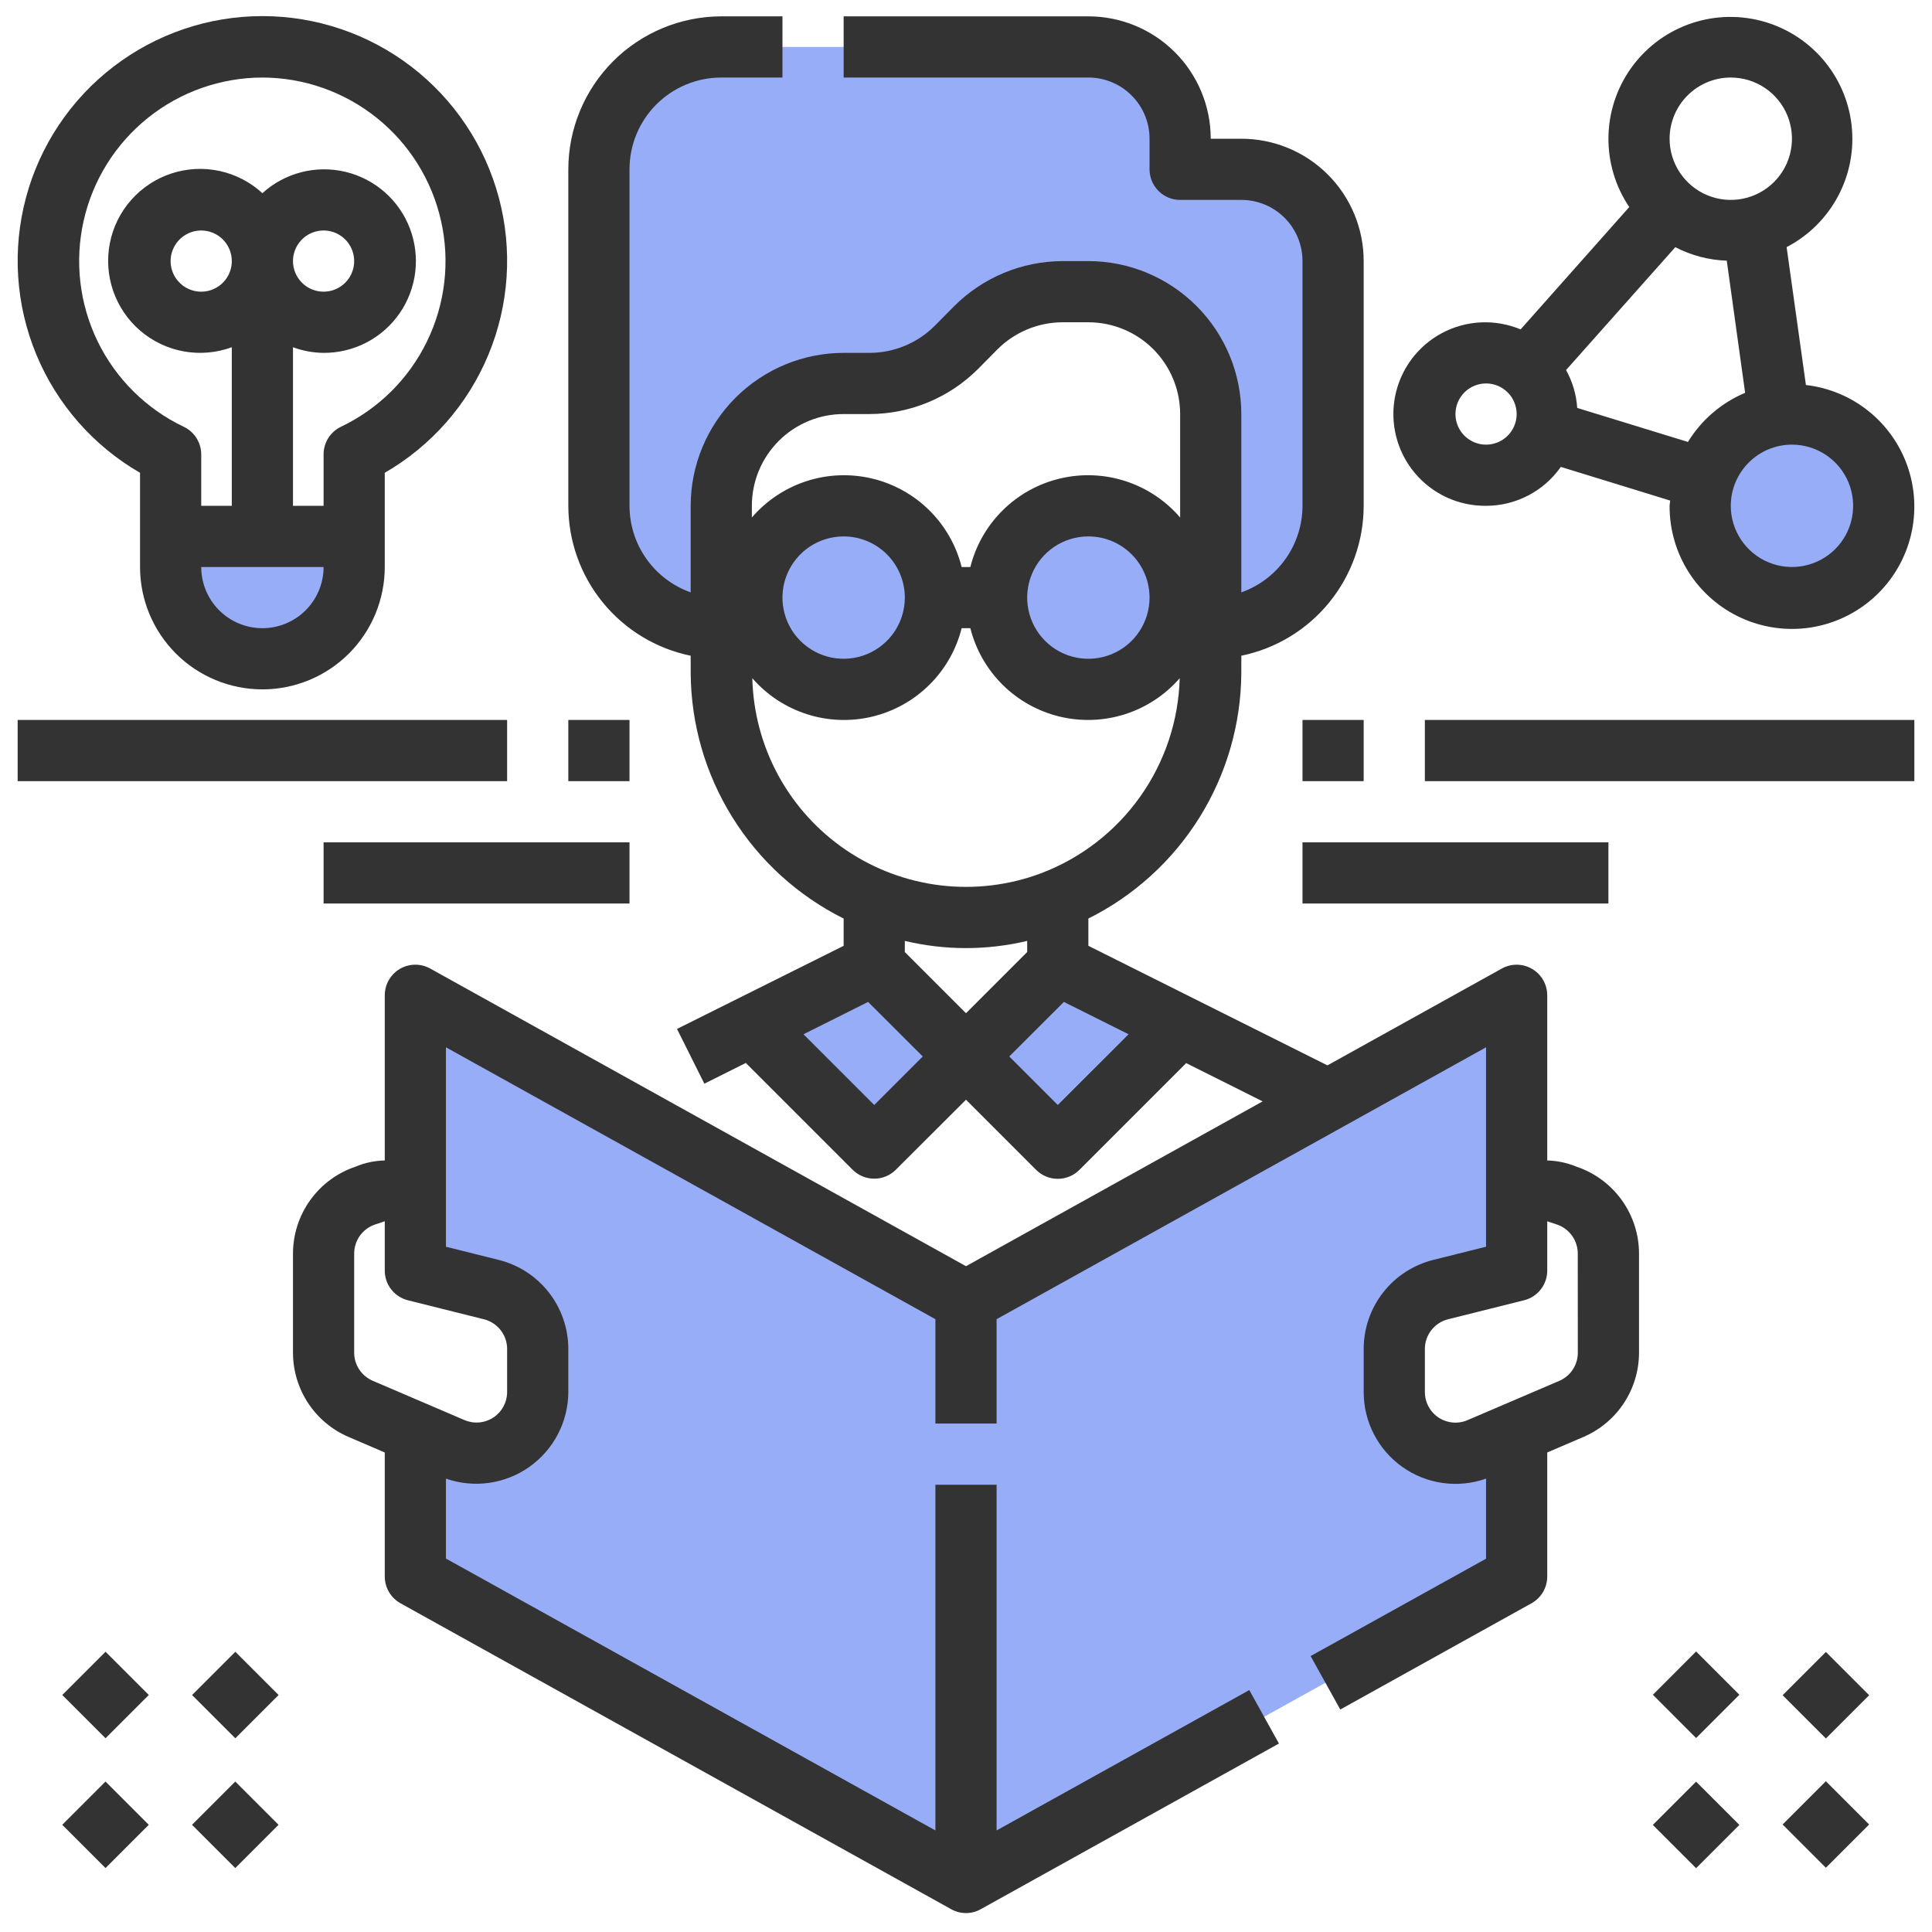 <svg width="99" height="99" viewBox="0 0 99 99" fill="none" xmlns="http://www.w3.org/2000/svg">
<path d="M49.5 54.136L54.203 58.839L60.473 52.568L54.203 49.433L49.5 54.136Z" fill="#98ADF8"/>
<path d="M49.5 54.136L44.797 58.839L38.527 52.568L44.797 49.433L49.5 54.136Z" fill="#98ADF8"/>
<path d="M71.446 71.327V69.125C71.446 68.425 71.679 67.746 72.11 67.195C72.54 66.644 73.142 66.252 73.821 66.082L77.716 65.109V51.001L49.5 66.676V96.46L77.716 80.784V73.395L75.816 74.209C75.34 74.413 74.819 74.496 74.303 74.45C73.786 74.404 73.289 74.23 72.856 73.945C72.422 73.659 72.067 73.27 71.821 72.814C71.575 72.357 71.446 71.846 71.446 71.327Z" fill="#98ADF8"/>
<path d="M27.554 71.327V69.125C27.554 68.425 27.321 67.746 26.89 67.195C26.46 66.644 25.858 66.252 25.179 66.082L21.284 65.109V51.001L49.5 66.676V96.46L21.284 80.784V73.395L23.184 74.209C23.66 74.413 24.18 74.496 24.697 74.45C25.214 74.404 25.711 74.23 26.144 73.945C26.578 73.659 26.933 73.27 27.179 72.814C27.425 72.357 27.554 71.846 27.554 71.327Z" fill="#98ADF8"/>
<path d="M43.23 35.325C45.827 35.325 47.932 33.219 47.932 30.622C47.932 28.025 45.827 25.919 43.23 25.919C40.633 25.919 38.527 28.025 38.527 30.622C38.527 33.219 40.633 35.325 43.23 35.325Z" fill="#98ADF8"/>
<path d="M55.77 35.325C58.368 35.325 60.473 33.219 60.473 30.622C60.473 28.025 58.368 25.919 55.77 25.919C53.173 25.919 51.068 28.025 51.068 30.622C51.068 33.219 53.173 35.325 55.77 35.325Z" fill="#98ADF8"/>
<path d="M63.608 8.676H60.473V7.109C60.473 5.861 59.977 4.665 59.096 3.783C58.214 2.901 57.017 2.406 55.77 2.406H36.959C35.296 2.406 33.702 3.067 32.526 4.242C31.35 5.418 30.689 7.013 30.689 8.676V25.919C30.689 27.582 31.35 29.177 32.526 30.353C33.702 31.529 35.296 32.19 36.959 32.19V25.919C36.959 24.256 37.62 22.662 38.796 21.486C39.972 20.31 41.567 19.649 43.23 19.649H44.562C45.391 19.649 46.211 19.486 46.975 19.167C47.74 18.848 48.434 18.381 49.017 17.793L49.997 16.802C50.58 16.214 51.274 15.748 52.038 15.429C52.802 15.11 53.622 14.946 54.45 14.947H55.77C57.433 14.947 59.028 15.607 60.204 16.783C61.38 17.959 62.041 19.554 62.041 21.217V32.19C63.703 32.19 65.298 31.529 66.474 30.353C67.65 29.177 68.311 27.582 68.311 25.919V13.379C68.311 12.132 67.815 10.935 66.933 10.054C66.052 9.172 64.855 8.676 63.608 8.676Z" fill="#98ADF8"/>
<path d="M8.743 27.487H18.149V29.055C18.149 30.302 17.653 31.498 16.771 32.38C15.889 33.262 14.693 33.757 13.446 33.757C12.199 33.757 11.002 33.262 10.121 32.38C9.239 31.498 8.743 30.302 8.743 29.055V27.487Z" fill="#98ADF8"/>
<path d="M91.824 30.622C94.422 30.622 96.527 28.517 96.527 25.919C96.527 23.322 94.422 21.217 91.824 21.217C89.227 21.217 87.122 23.322 87.122 25.919C87.122 28.517 89.227 30.622 91.824 30.622Z" fill="#98ADF8"/>
<path d="M84.697 86.843L86.913 84.626L89.13 86.843L86.913 89.06L84.697 86.843Z" fill="#333333"/>
<path d="M91.345 93.491L93.562 91.274L95.779 93.491L93.562 95.708L91.345 93.491Z" fill="#333333"/>
<path d="M84.695 93.513L86.912 91.296L89.129 93.513L86.912 95.73L84.695 93.513Z" fill="#333333"/>
<path d="M91.346 86.867L93.563 84.65L95.78 86.867L93.563 89.083L91.346 86.867Z" fill="#333333"/>
<path d="M3.191 86.855L5.408 84.638L7.625 86.855L5.408 89.072L3.191 86.855Z" fill="#333333"/>
<path d="M9.839 93.507L12.056 91.29L14.273 93.507L12.056 95.724L9.839 93.507Z" fill="#333333"/>
<path d="M3.19 93.507L5.407 91.29L7.623 93.507L5.407 95.724L3.19 93.507Z" fill="#333333"/>
<path d="M9.842 86.857L12.059 84.64L14.276 86.857L12.059 89.074L9.842 86.857Z" fill="#333333"/>
<path d="M80.772 59.779C80.299 59.584 79.795 59.478 79.284 59.465V51.001C79.284 50.728 79.212 50.46 79.077 50.223C78.941 49.986 78.746 49.789 78.511 49.651C78.276 49.512 78.009 49.438 77.736 49.434C77.464 49.431 77.195 49.498 76.956 49.631L68.021 54.592L55.77 48.464V47.068C58.114 45.899 60.088 44.103 61.471 41.879C62.855 39.655 63.595 37.091 63.608 34.472V33.601C65.377 33.237 66.967 32.274 68.109 30.875C69.251 29.476 69.876 27.726 69.878 25.919V13.379C69.878 11.716 69.218 10.121 68.042 8.945C66.866 7.769 65.271 7.109 63.608 7.109H62.041C62.041 5.446 61.38 3.851 60.204 2.675C59.028 1.499 57.433 0.838 55.77 0.838H43.23V3.973H55.77C56.602 3.973 57.399 4.304 57.987 4.892C58.575 5.48 58.905 6.277 58.905 7.109V8.676C58.905 9.092 59.071 9.491 59.365 9.785C59.658 10.079 60.057 10.244 60.473 10.244H63.608C64.44 10.244 65.237 10.574 65.825 11.162C66.413 11.75 66.743 12.547 66.743 13.379V25.919C66.742 26.892 66.44 27.84 65.879 28.634C65.318 29.428 64.524 30.029 63.608 30.354V21.217C63.606 19.139 62.779 17.147 61.31 15.677C59.84 14.208 57.848 13.381 55.77 13.379H54.45C52.361 13.385 50.359 14.219 48.884 15.699L47.903 16.69C47.018 17.578 45.817 18.078 44.564 18.082H43.23C41.152 18.084 39.16 18.911 37.69 20.38C36.221 21.849 35.394 23.841 35.392 25.919V30.354C34.476 30.029 33.682 29.428 33.121 28.634C32.56 27.84 32.258 26.892 32.257 25.919V8.676C32.257 7.429 32.752 6.233 33.634 5.351C34.516 4.469 35.712 3.973 36.959 3.973H40.095V0.838H36.959C34.882 0.841 32.889 1.667 31.42 3.137C29.951 4.606 29.124 6.598 29.122 8.676V25.919C29.124 27.726 29.749 29.476 30.891 30.875C32.033 32.274 33.623 33.237 35.392 33.601V34.474C35.405 37.093 36.145 39.657 37.529 41.88C38.912 44.104 40.886 45.9 43.23 47.069V48.466L34.691 52.725L36.093 55.531L38.218 54.468L43.689 59.939C43.983 60.233 44.382 60.398 44.797 60.398C45.213 60.398 45.612 60.233 45.906 59.939L49.5 56.352L53.094 59.947C53.388 60.241 53.787 60.406 54.203 60.406C54.618 60.406 55.017 60.241 55.311 59.947L60.782 54.476L64.701 56.437L49.5 64.883L22.046 49.631C21.807 49.498 21.538 49.43 21.265 49.433C20.992 49.436 20.724 49.511 20.489 49.649C20.254 49.788 20.058 49.985 19.923 50.222C19.787 50.459 19.716 50.728 19.716 51.001V59.465C19.205 59.475 18.701 59.581 18.23 59.779C17.295 60.091 16.481 60.688 15.904 61.487C15.327 62.286 15.015 63.247 15.013 64.233V69.311C15.014 70.232 15.284 71.132 15.79 71.9C16.297 72.668 17.017 73.271 17.863 73.633L19.716 74.428V80.784C19.716 81.064 19.791 81.338 19.933 81.579C20.074 81.82 20.278 82.019 20.522 82.155L48.738 97.83C48.97 97.961 49.232 98.03 49.498 98.03C49.765 98.03 50.027 97.961 50.259 97.83L65.536 89.343L64.016 86.603L51.068 93.795V76.082H47.932V93.795L22.851 79.863V75.768C23.561 76.015 24.319 76.09 25.062 75.985C25.806 75.88 26.514 75.599 27.127 75.165C27.74 74.732 28.241 74.158 28.588 73.492C28.935 72.826 29.118 72.086 29.122 71.335V69.125C29.122 68.076 28.771 67.057 28.126 66.23C27.481 65.404 26.578 64.816 25.56 64.562L22.851 63.885V53.666L47.932 67.598V72.947H51.068V67.598L76.149 53.666V63.885L73.438 64.562C72.421 64.817 71.518 65.404 70.873 66.231C70.228 67.058 69.878 68.076 69.878 69.125V71.327C69.877 72.08 70.057 72.823 70.402 73.492C70.748 74.161 71.249 74.737 71.863 75.172C72.478 75.607 73.188 75.889 73.933 75.992C74.679 76.096 75.439 76.019 76.149 75.768V79.871L67.159 84.86L68.679 87.6L78.477 82.156C78.721 82.02 78.925 81.822 79.067 81.58C79.209 81.339 79.284 81.064 79.284 80.784V74.428L81.138 73.633C81.984 73.27 82.704 72.668 83.21 71.9C83.717 71.131 83.987 70.231 83.987 69.311V64.233C83.985 63.247 83.674 62.287 83.097 61.488C82.52 60.688 81.707 60.091 80.772 59.779ZM38.527 25.919C38.527 24.672 39.023 23.476 39.904 22.594C40.786 21.712 41.983 21.217 43.23 21.217H44.564C46.652 21.21 48.653 20.376 50.127 18.897L51.107 17.906C51.993 17.017 53.196 16.517 54.45 16.514H55.77C57.017 16.514 58.214 17.009 59.096 17.892C59.977 18.773 60.473 19.97 60.473 21.217V26.518C59.73 25.654 58.764 25.01 57.68 24.657C56.596 24.304 55.436 24.256 54.327 24.518C53.217 24.779 52.201 25.341 51.389 26.141C50.577 26.941 50.001 27.949 49.723 29.055H49.277C48.999 27.949 48.423 26.941 47.611 26.141C46.799 25.341 45.783 24.779 44.673 24.518C43.564 24.256 42.404 24.304 41.32 24.657C40.236 25.01 39.27 25.654 38.527 26.518V25.919ZM58.905 30.622C58.905 31.242 58.722 31.848 58.377 32.364C58.033 32.88 57.543 33.281 56.97 33.519C56.397 33.756 55.767 33.818 55.159 33.697C54.55 33.576 53.992 33.278 53.553 32.839C53.115 32.401 52.816 31.842 52.695 31.234C52.574 30.626 52.636 29.995 52.874 29.422C53.111 28.85 53.513 28.36 54.029 28.015C54.544 27.671 55.15 27.487 55.77 27.487C56.602 27.487 57.399 27.817 57.987 28.405C58.575 28.993 58.905 29.791 58.905 30.622ZM46.365 30.622C46.365 31.242 46.181 31.848 45.837 32.364C45.492 32.88 45.002 33.281 44.429 33.519C43.857 33.756 43.226 33.818 42.618 33.697C42.01 33.576 41.451 33.278 41.013 32.839C40.574 32.401 40.276 31.842 40.155 31.234C40.034 30.626 40.096 29.995 40.333 29.422C40.571 28.85 40.972 28.36 41.488 28.015C42.004 27.671 42.61 27.487 43.23 27.487C44.061 27.487 44.859 27.817 45.447 28.405C46.035 28.993 46.365 29.791 46.365 30.622ZM38.549 34.751C39.294 35.61 40.261 36.247 41.344 36.595C42.426 36.943 43.584 36.987 44.69 36.723C45.796 36.459 46.808 35.896 47.617 35.097C48.426 34.298 49 33.292 49.277 32.19H49.723C50 33.292 50.575 34.298 51.383 35.097C52.192 35.896 53.205 36.458 54.31 36.722C55.416 36.986 56.573 36.942 57.656 36.595C58.738 36.248 59.705 35.611 60.451 34.753C60.392 36.934 59.685 39.049 58.421 40.828C57.157 42.608 55.393 43.971 53.353 44.746C51.716 45.361 49.956 45.575 48.219 45.371C46.483 45.166 44.82 44.549 43.371 43.571C41.922 42.592 40.728 41.281 39.889 39.746C39.051 38.212 38.592 36.499 38.55 34.751H38.549ZM44.797 56.622L41.173 52.998L44.484 51.341L47.283 54.136L44.797 56.622ZM46.365 48.784V48.214C48.426 48.705 50.574 48.705 52.635 48.214V48.784L49.5 51.919L46.365 48.784ZM54.203 56.622L51.717 54.136L54.516 51.341L57.832 52.998L54.203 56.622ZM24.798 67.603C25.138 67.688 25.439 67.883 25.654 68.159C25.87 68.435 25.987 68.775 25.986 69.125V71.327C25.986 71.587 25.922 71.842 25.799 72.07C25.676 72.299 25.498 72.493 25.282 72.636C25.065 72.779 24.817 72.865 24.558 72.888C24.3 72.912 24.04 72.87 23.801 72.768L19.099 70.754C18.816 70.633 18.576 70.431 18.407 70.175C18.238 69.919 18.148 69.618 18.149 69.311V64.233C18.149 63.904 18.253 63.583 18.445 63.316C18.637 63.05 18.909 62.85 19.221 62.746L19.716 62.58V65.109C19.716 65.458 19.833 65.798 20.048 66.073C20.263 66.349 20.564 66.544 20.903 66.629L24.798 67.603ZM80.851 69.311C80.853 69.617 80.764 69.917 80.597 70.173C80.43 70.43 80.191 70.631 79.911 70.754L75.208 72.768C74.969 72.872 74.708 72.915 74.449 72.893C74.189 72.871 73.939 72.785 73.721 72.642C73.503 72.499 73.324 72.304 73.201 72.074C73.077 71.845 73.013 71.588 73.014 71.327V69.125C73.013 68.775 73.13 68.435 73.345 68.16C73.56 67.884 73.861 67.688 74.2 67.603L78.096 66.629C78.435 66.545 78.736 66.349 78.951 66.074C79.167 65.798 79.284 65.459 79.284 65.109V62.582L79.776 62.746C80.088 62.85 80.359 63.05 80.552 63.316C80.744 63.583 80.848 63.904 80.848 64.233L80.851 69.311Z" fill="#333333"/>
<path d="M7.176 24.227V29.055C7.176 30.718 7.836 32.312 9.012 33.488C10.188 34.664 11.783 35.325 13.446 35.325C15.109 35.325 16.704 34.664 17.88 33.488C19.055 32.312 19.716 30.718 19.716 29.055V24.227C22.107 22.846 23.975 20.716 25.032 18.165C26.088 15.615 26.274 12.787 25.559 10.12C24.845 7.454 23.27 5.097 21.08 3.417C18.89 1.736 16.206 0.825 13.446 0.825C10.685 0.825 8.002 1.736 5.812 3.417C3.622 5.097 2.047 7.454 1.333 10.12C0.618 12.787 0.803 15.615 1.86 18.165C2.916 20.716 4.785 22.846 7.176 24.227ZM13.446 32.19C12.614 32.19 11.817 31.859 11.229 31.271C10.641 30.683 10.311 29.886 10.311 29.055H16.581C16.581 29.886 16.251 30.683 15.663 31.271C15.075 31.859 14.277 32.19 13.446 32.19ZM13.446 3.973C15.578 3.978 17.644 4.707 19.307 6.041C20.971 7.374 22.131 9.233 22.599 11.313C23.068 13.393 22.816 15.57 21.884 17.487C20.953 19.405 19.398 20.949 17.474 21.867C17.208 21.994 16.982 22.194 16.824 22.444C16.666 22.693 16.582 22.983 16.581 23.278V25.919H15.013V17.793C15.515 17.979 16.046 18.076 16.581 18.082C17.346 18.086 18.101 17.904 18.779 17.551C19.458 17.198 20.04 16.684 20.476 16.055C20.911 15.426 21.186 14.7 21.278 13.941C21.369 13.181 21.274 12.411 21 11.696C20.727 10.982 20.283 10.345 19.707 9.841C19.132 9.337 18.442 8.981 17.697 8.804C16.953 8.627 16.177 8.634 15.436 8.825C14.695 9.016 14.012 9.384 13.446 9.899C12.83 9.332 12.074 8.94 11.256 8.762C10.438 8.584 9.588 8.627 8.792 8.887C7.996 9.147 7.284 9.614 6.728 10.24C6.173 10.866 5.794 11.629 5.631 12.45C5.468 13.271 5.527 14.12 5.801 14.911C6.075 15.702 6.555 16.406 7.191 16.95C7.827 17.494 8.596 17.859 9.42 18.007C10.244 18.155 11.092 18.081 11.878 17.793V25.919H10.311V23.281C10.31 22.986 10.226 22.697 10.068 22.447C9.909 22.197 9.684 21.997 9.417 21.87C7.492 20.953 5.935 19.409 5.002 17.491C4.07 15.572 3.817 13.394 4.286 11.313C4.754 9.233 5.916 7.373 7.58 6.039C9.245 4.705 11.313 3.977 13.446 3.973ZM15.013 13.379C15.013 13.069 15.105 12.766 15.278 12.508C15.45 12.25 15.695 12.049 15.981 11.931C16.267 11.812 16.583 11.781 16.887 11.841C17.191 11.902 17.47 12.051 17.689 12.27C17.909 12.49 18.058 12.769 18.118 13.073C18.179 13.377 18.148 13.692 18.029 13.979C17.911 14.265 17.71 14.51 17.452 14.682C17.194 14.854 16.891 14.946 16.581 14.946C16.165 14.946 15.767 14.781 15.473 14.487C15.179 14.193 15.013 13.795 15.013 13.379ZM11.878 13.379C11.878 13.689 11.786 13.992 11.614 14.25C11.442 14.508 11.197 14.709 10.911 14.827C10.624 14.946 10.309 14.977 10.005 14.916C9.701 14.856 9.421 14.707 9.202 14.487C8.983 14.268 8.834 13.989 8.773 13.685C8.713 13.381 8.744 13.065 8.862 12.779C8.981 12.493 9.182 12.248 9.44 12.075C9.698 11.903 10.001 11.811 10.311 11.811C10.726 11.811 11.125 11.976 11.419 12.27C11.713 12.564 11.878 12.963 11.878 13.379Z" fill="#333333"/>
<path d="M66.743 36.892H69.878V40.028H66.743V36.892Z" fill="#333333"/>
<path d="M73.013 36.892H98.095V40.028H73.013V36.892Z" fill="#333333"/>
<path d="M66.743 43.163H82.419V46.298H66.743V43.163Z" fill="#333333"/>
<path d="M0.905 36.892H25.986V40.028H0.905V36.892Z" fill="#333333"/>
<path d="M16.581 43.163H32.257V46.298H16.581V43.163Z" fill="#333333"/>
<path d="M29.122 36.892H32.257V40.028H29.122V36.892Z" fill="#333333"/>
<path d="M76.149 25.919C76.9 25.919 77.641 25.737 78.308 25.39C78.974 25.043 79.548 24.541 79.98 23.925L85.582 25.65C85.582 25.744 85.554 25.832 85.554 25.926C85.548 27.137 85.893 28.323 86.547 29.343C87.201 30.362 88.136 31.17 89.239 31.669C90.342 32.169 91.567 32.338 92.764 32.157C93.961 31.975 95.08 31.451 95.986 30.647C96.892 29.843 97.546 28.794 97.868 27.627C98.191 26.46 98.168 25.224 97.804 24.07C97.439 22.915 96.748 21.89 95.814 21.12C94.88 20.349 93.742 19.866 92.539 19.728L91.55 12.662C92.674 12.079 93.594 11.167 94.188 10.049C94.783 8.931 95.023 7.658 94.878 6.4C94.733 5.142 94.209 3.958 93.376 3.004C92.542 2.05 91.439 1.372 90.212 1.06C88.984 0.747 87.691 0.815 86.503 1.254C85.315 1.693 84.289 2.482 83.559 3.518C82.83 4.553 82.433 5.786 82.42 7.052C82.407 8.318 82.779 9.559 83.487 10.609L77.919 16.879C77.275 16.61 76.579 16.487 75.881 16.52C75.184 16.552 74.503 16.74 73.887 17.069C73.271 17.397 72.736 17.859 72.321 18.421C71.906 18.982 71.621 19.628 71.487 20.314C71.353 20.999 71.373 21.705 71.546 22.381C71.719 23.058 72.04 23.687 72.486 24.224C72.933 24.761 73.493 25.191 74.126 25.485C74.76 25.778 75.451 25.926 76.149 25.919ZM91.825 22.784C92.445 22.784 93.051 22.968 93.566 23.313C94.082 23.657 94.484 24.147 94.721 24.72C94.958 25.293 95.02 25.923 94.899 26.531C94.778 27.139 94.48 27.698 94.041 28.136C93.603 28.575 93.044 28.873 92.436 28.994C91.828 29.115 91.198 29.053 90.625 28.816C90.052 28.579 89.562 28.177 89.218 27.661C88.873 27.146 88.689 26.54 88.689 25.919C88.689 25.088 89.02 24.291 89.608 23.703C90.196 23.115 90.993 22.784 91.825 22.784ZM88.689 3.973C89.309 3.973 89.916 4.157 90.431 4.502C90.947 4.846 91.349 5.336 91.586 5.909C91.823 6.482 91.885 7.112 91.764 7.72C91.643 8.328 91.345 8.887 90.906 9.326C90.468 9.764 89.909 10.063 89.301 10.184C88.693 10.305 88.062 10.242 87.49 10.005C86.917 9.768 86.427 9.366 86.083 8.85C85.738 8.335 85.554 7.729 85.554 7.109C85.554 6.277 85.885 5.48 86.472 4.892C87.06 4.304 87.858 3.973 88.689 3.973ZM85.846 12.666C86.663 13.09 87.564 13.327 88.484 13.358L89.424 20.129C88.208 20.64 87.183 21.52 86.495 22.646L80.82 20.903C80.775 20.222 80.58 19.559 80.249 18.961L85.846 12.666ZM76.149 19.649C76.459 19.649 76.762 19.741 77.02 19.913C77.277 20.086 77.478 20.331 77.597 20.617C77.716 20.903 77.747 21.218 77.686 21.523C77.626 21.827 77.476 22.106 77.257 22.325C77.038 22.544 76.759 22.694 76.455 22.754C76.15 22.815 75.835 22.784 75.549 22.665C75.263 22.546 75.018 22.346 74.845 22.088C74.673 21.83 74.581 21.527 74.581 21.217C74.581 20.801 74.746 20.402 75.04 20.108C75.334 19.814 75.733 19.649 76.149 19.649Z" fill="#333333"/>
</svg>
